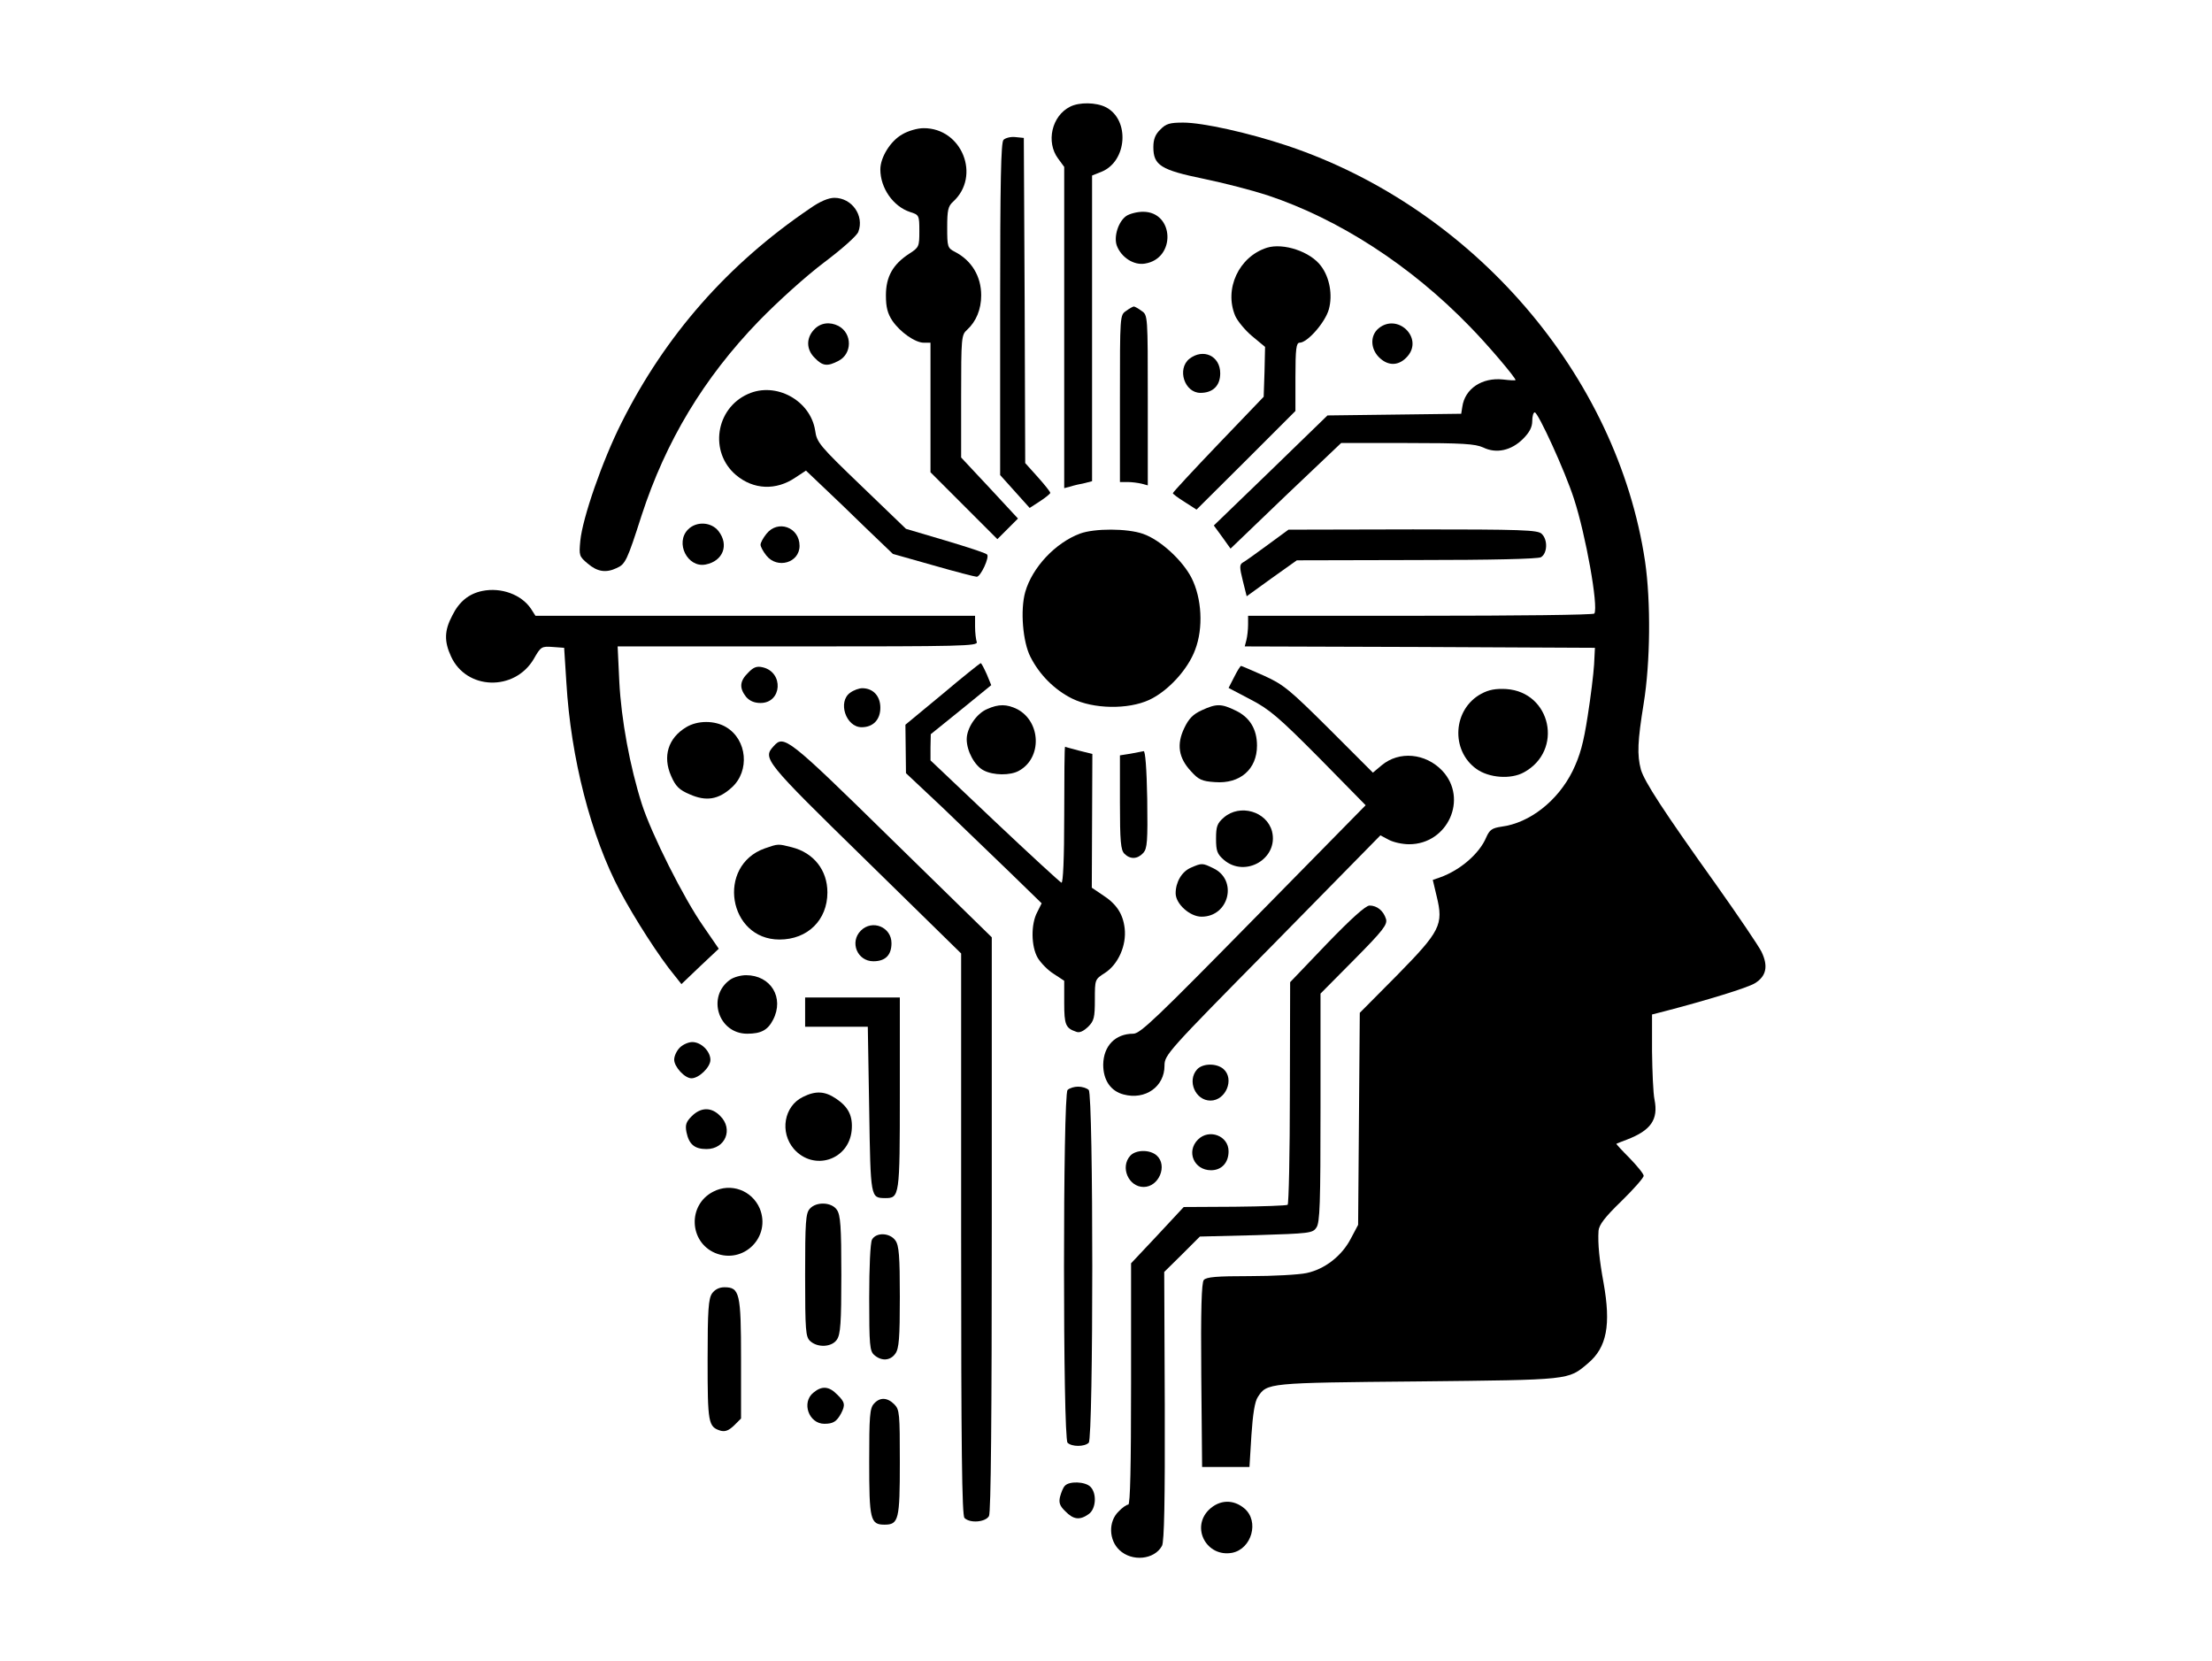 <?xml version="1.0" standalone="no"?>
<!DOCTYPE svg PUBLIC "-//W3C//DTD SVG 20010904//EN"
 "http://www.w3.org/TR/2001/REC-SVG-20010904/DTD/svg10.dtd">
<svg version="1.0" xmlns="http://www.w3.org/2000/svg"
 width="794pt" height="596pt" viewBox="0 0 794 596"
 preserveAspectRatio="xMidYMid meet">

<g transform="translate(0,596) scale(0.1,-0.1)"
fill="#000000" stroke="none">
<path d="M3841 5577 c-66 -33 -87 -127 -43 -186 l22 -30 0 -577 0 -576 23 6
c12 4 34 9 50 12 l27 7 0 548 0 549 35 14 c91 38 101 186 15 231 -35 18 -96
19 -129 2z"/>
<path d="M4165 5495 c-18 -17 -25 -35 -25 -63 0 -65 26 -82 182 -114 73 -15
176 -42 228 -59 255 -85 513 -251 726 -471 63 -64 164 -183 164 -192 0 -2 -20
-1 -45 2 -75 8 -137 -33 -146 -98 l-4 -25 -240 -3 -240 -3 -204 -198 -204
-197 30 -41 30 -42 198 190 199 189 238 0 c199 0 243 -3 272 -16 47 -23 101
-11 143 31 23 23 33 42 33 64 0 17 4 31 9 31 12 0 109 -211 141 -311 42 -129
88 -385 73 -411 -2 -5 -283 -8 -624 -8 l-619 0 0 -32 c0 -18 -3 -43 -6 -55
l-6 -23 628 -2 629 -3 -3 -60 c-2 -33 -12 -116 -23 -185 -15 -97 -27 -141 -54
-197 -53 -107 -154 -187 -256 -200 -33 -5 -42 -11 -54 -38 -24 -58 -93 -118
-166 -144 l-26 -9 14 -59 c25 -102 13 -125 -142 -283 l-134 -135 -3 -380 -3
-381 -26 -49 c-32 -62 -93 -110 -159 -124 -28 -6 -120 -11 -204 -11 -118 0
-156 -3 -165 -14 -8 -9 -11 -108 -9 -342 l3 -329 85 0 85 0 7 114 c5 75 12
121 23 137 33 51 34 51 575 56 550 6 538 4 610 65 68 57 83 138 56 289 -15 82
-21 139 -18 187 2 21 22 48 82 106 44 43 80 84 80 91 0 7 -23 35 -50 63 -28
28 -49 51 -48 52 2 1 19 8 38 15 86 33 113 72 99 143 -5 23 -8 101 -9 174 l0
132 43 11 c154 40 300 85 326 101 41 25 49 61 24 113 -11 22 -85 131 -163 241
-190 266 -257 369 -270 413 -14 53 -12 101 10 237 24 147 26 366 5 510 -100
668 -616 1268 -1284 1492 -138 46 -303 83 -374 83 -48 0 -62 -4 -82 -25z"/>
<path d="M3239 5478 c-43 -24 -79 -83 -79 -126 0 -67 46 -133 107 -153 32 -10
33 -12 33 -68 0 -56 -1 -59 -37 -82 -58 -38 -83 -82 -83 -149 0 -43 6 -65 23
-91 28 -41 82 -79 113 -79 l24 0 0 -233 0 -232 120 -120 120 -120 37 37 37 37
-102 110 -102 109 0 219 c0 211 1 221 21 239 33 30 51 74 51 124 0 68 -34 125
-94 156 -27 14 -28 18 -28 88 0 61 3 76 21 92 101 92 32 265 -106 264 -22 0
-56 -10 -76 -22z"/>
<path d="M3602 5458 c-9 -9 -12 -145 -12 -607 l0 -596 53 -59 53 -59 37 24
c20 13 37 27 37 30 0 4 -20 29 -45 57 l-45 50 -2 583 -3 584 -30 3 c-17 2 -36
-3 -43 -10z"/>
<path d="M2909 5213 c-297 -201 -521 -457 -678 -770 -69 -137 -140 -342 -148
-424 -5 -53 -4 -56 27 -82 34 -29 65 -34 103 -16 32 14 38 27 90 189 87 267
223 493 420 697 70 72 170 162 235 211 65 49 118 96 123 110 22 58 -23 122
-86 122 -21 0 -52 -13 -86 -37z"/>
<path d="M4043 5185 c-29 -20 -46 -75 -34 -107 16 -42 61 -71 101 -64 112 18
105 186 -7 186 -21 0 -48 -7 -60 -15z"/>
<path d="M4548 5071 c-101 -32 -155 -148 -114 -245 8 -18 35 -51 60 -72 l47
-39 -2 -89 -3 -90 -163 -170 c-90 -94 -163 -173 -163 -176 0 -3 19 -17 43 -32
l42 -27 178 177 177 177 0 122 c0 101 3 123 15 123 28 0 92 73 105 120 14 51
3 114 -28 155 -38 52 -135 84 -194 66z"/>
<path d="M4042 4844 c-22 -15 -22 -16 -22 -315 l0 -299 28 0 c15 0 37 -3 50
-6 l22 -6 0 305 c0 305 0 306 -22 321 -12 9 -25 16 -28 16 -3 0 -16 -7 -28
-16z"/>
<path d="M2922 4777 c-29 -31 -28 -72 3 -102 28 -29 45 -31 85 -10 49 25 50
98 0 125 -31 16 -65 12 -88 -13z"/>
<path d="M4949 4782 c-33 -27 -30 -78 6 -109 32 -28 69 -25 98 9 56 66 -36
155 -104 100z"/>
<path d="M4269 4672 c-45 -37 -17 -122 40 -122 45 0 71 26 71 70 0 63 -61 91
-111 52z"/>
<path d="M2685 4546 c-117 -52 -140 -209 -43 -291 63 -53 144 -56 213 -9 l38
25 61 -58 c34 -32 104 -99 156 -150 l95 -91 145 -41 c80 -23 150 -41 156 -41
14 0 47 71 37 80 -4 5 -72 27 -149 50 l-142 42 -160 154 c-151 145 -160 156
-166 199 -17 108 -141 176 -241 131z"/>
<path d="M2470 4060 c-48 -48 -2 -139 63 -126 62 12 85 70 46 120 -26 33 -79
36 -109 6z"/>
<path d="M2751 4044 c-12 -15 -21 -32 -21 -39 0 -7 9 -24 21 -39 39 -49 119
-26 119 35 0 67 -78 95 -119 43z"/>
<path d="M3877 4045 c-89 -33 -172 -122 -197 -210 -18 -64 -9 -179 19 -233 33
-65 87 -118 149 -149 77 -38 201 -40 277 -5 67 31 139 109 165 180 30 78 24
185 -13 258 -33 64 -113 137 -174 158 -57 20 -174 20 -226 1z"/>
<path d="M4550 4004 c-41 -30 -81 -59 -89 -63 -12 -7 -12 -17 0 -65 l14 -56
90 65 90 64 428 1 c276 0 435 4 448 10 23 13 26 62 3 84 -14 14 -69 16 -462
16 l-447 -1 -75 -55z"/>
<path d="M1731 3839 c-48 -10 -83 -38 -108 -89 -28 -53 -29 -92 -4 -146 55
-121 228 -126 297 -9 25 44 28 46 68 43 l41 -3 8 -125 c16 -271 88 -551 193
-749 51 -96 141 -237 197 -304 l23 -29 67 64 67 63 -55 80 c-71 101 -187 333
-221 439 -43 135 -74 303 -81 439 l-6 127 648 0 c586 0 647 1 641 16 -3 9 -6
33 -6 55 l0 39 -789 0 -789 0 -16 25 c-34 51 -107 78 -175 64z"/>
<path d="M3383 3469 l-133 -110 1 -87 1 -87 132 -124 c72 -69 181 -174 243
-234 l112 -109 -16 -32 c-23 -43 -22 -123 2 -164 11 -18 36 -44 57 -57 l38
-25 0 -79 c0 -79 5 -91 43 -104 12 -5 26 2 43 18 21 21 24 33 24 97 0 73 0 73
36 96 48 31 78 99 71 160 -6 52 -29 88 -81 121 l-37 25 1 240 1 240 -48 12
c-26 7 -49 13 -50 14 -2 0 -3 -111 -3 -246 0 -155 -4 -244 -10 -242 -5 2 -113
101 -240 221 l-230 218 0 47 1 47 109 88 108 88 -16 39 c-10 22 -19 40 -22 40
-3 -1 -65 -50 -137 -111z"/>
<path d="M2686 3546 c-31 -30 -33 -55 -8 -87 13 -15 30 -22 52 -22 77 0 84
110 8 128 -21 5 -33 1 -52 -19z"/>
<path d="M4430 3530 l-20 -39 78 -41 c68 -35 102 -64 247 -210 l167 -170 -403
-410 c-347 -353 -406 -410 -431 -410 -65 0 -107 -44 -108 -111 0 -56 27 -95
73 -107 78 -21 147 28 147 103 0 39 9 49 388 433 l387 394 30 -16 c17 -9 49
-16 73 -16 139 0 213 164 119 264 -60 63 -155 72 -218 19 l-31 -26 -156 156
c-142 141 -164 160 -235 192 -43 19 -80 35 -82 35 -3 0 -14 -18 -25 -40z"/>
<path d="M3052 3474 c-46 -32 -16 -124 41 -124 41 0 67 27 67 70 0 42 -26 70
-65 70 -11 0 -31 -7 -43 -16z"/>
<path d="M5317 3470 c-102 -55 -111 -203 -17 -270 45 -32 123 -38 170 -12 143
78 98 288 -63 299 -38 2 -62 -2 -90 -17z"/>
<path d="M3543 3415 c-38 -16 -73 -68 -73 -108 0 -43 29 -96 61 -112 34 -18
96 -19 127 -1 83 46 79 176 -7 221 -37 18 -66 19 -108 0z"/>
<path d="M4314 3411 c-31 -14 -47 -30 -63 -64 -28 -58 -21 -107 24 -155 27
-30 39 -36 86 -39 90 -7 151 46 151 131 0 59 -26 102 -77 126 -51 25 -69 25
-121 1z"/>
<path d="M2463 3350 c-65 -39 -85 -105 -54 -175 16 -37 29 -50 67 -66 59 -26
103 -19 151 25 65 59 55 171 -20 216 -41 25 -103 25 -144 0z"/>
<path d="M2777 3282 c-40 -44 -34 -52 328 -406 l345 -338 0 -1007 c0 -770 3
-1010 12 -1019 20 -20 76 -15 88 7 7 13 10 358 10 1049 l0 1028 -360 352
c-374 367 -386 375 -423 334z"/>
<path d="M4105 3264 c-5 -1 -27 -5 -47 -9 l-38 -6 0 -169 c0 -140 3 -171 16
-184 21 -21 47 -20 68 3 14 16 16 41 14 193 -2 110 -7 174 -13 172z"/>
<path d="M4393 3026 c-24 -21 -28 -32 -28 -76 0 -44 4 -55 28 -76 77 -66 197
5 173 102 -19 72 -115 100 -173 50z"/>
<path d="M2745 2915 c-174 -62 -131 -327 53 -327 101 0 172 70 172 169 0 80
-49 142 -127 162 -51 13 -49 13 -98 -4z"/>
<path d="M4275 2846 c-33 -14 -55 -52 -55 -92 0 -38 51 -84 93 -84 99 0 131
132 42 174 -39 19 -41 19 -80 2z"/>
<path d="M4763 2573 l-132 -138 -1 -397 c0 -218 -4 -399 -8 -402 -5 -3 -90 -6
-190 -7 l-183 -1 -94 -101 -95 -101 0 -433 c0 -295 -3 -433 -10 -433 -6 0 -22
-11 -35 -25 -37 -36 -35 -102 3 -138 45 -43 126 -35 153 15 8 14 11 161 10
502 l-2 481 64 63 64 64 202 5 c190 6 203 7 216 27 13 17 15 88 15 430 l0 410
121 122 c104 105 120 126 114 146 -9 29 -32 48 -59 48 -14 0 -67 -48 -153
-137z"/>
<path d="M3090 2620 c-41 -41 -13 -110 45 -110 43 0 65 22 65 65 0 58 -69 86
-110 45z"/>
<path d="M2621 2444 c-85 -60 -43 -194 61 -194 50 0 74 13 93 50 41 79 -8 160
-97 160 -19 0 -44 -7 -57 -16z"/>
<path d="M2890 2328 l0 -53 112 0 113 0 5 -298 c5 -319 5 -316 57 -317 52 0
53 4 53 376 l0 344 -170 0 -170 0 0 -52z"/>
<path d="M2440 2200 c-11 -11 -20 -30 -20 -43 0 -26 38 -67 62 -67 27 0 68 40
68 66 0 31 -33 64 -65 64 -14 0 -34 -9 -45 -20z"/>
<path d="M4297 2122 c-37 -41 -6 -112 48 -112 55 0 87 77 47 113 -25 22 -75
21 -95 -1z"/>
<path d="M3832 2048 c-17 -17 -17 -1249 0 -1266 15 -15 61 -15 76 0 17 17 17
1249 0 1266 -7 7 -24 12 -38 12 -14 0 -31 -5 -38 -12z"/>
<path d="M2882 2023 c-68 -33 -84 -127 -32 -187 71 -80 196 -40 207 66 5 52
-11 85 -56 115 -40 27 -73 29 -119 6z"/>
<path d="M2483 1954 c-20 -20 -24 -31 -19 -57 9 -44 29 -61 72 -61 68 0 97 72
49 119 -31 32 -69 32 -102 -1z"/>
<path d="M4300 1870 c-43 -43 -14 -110 47 -110 38 0 63 27 63 68 0 56 -70 82
-110 42z"/>
<path d="M4057 1812 c-37 -41 -6 -112 48 -112 55 0 87 77 47 113 -25 22 -75
21 -95 -1z"/>
<path d="M2560 1683 c-92 -47 -87 -180 7 -220 102 -42 202 58 160 160 -28 65
-104 93 -167 60z"/>
<path d="M2907 1622 c-15 -16 -17 -48 -17 -239 0 -200 2 -221 18 -236 27 -25
78 -22 96 5 13 19 16 59 16 233 0 174 -3 214 -16 233 -19 28 -74 30 -97 4z"/>
<path d="M3130 1511 c-6 -12 -10 -98 -10 -209 0 -170 2 -191 18 -205 26 -23
58 -21 76 5 13 18 16 56 16 203 0 147 -3 185 -16 203 -20 28 -69 30 -84 3z"/>
<path d="M2556 1318 c-13 -19 -16 -59 -16 -238 0 -228 2 -241 47 -255 17 -4
29 1 48 19 l25 25 0 213 c0 238 -5 258 -60 258 -18 0 -34 -8 -44 -22z"/>
<path d="M2920 962 c-44 -35 -17 -112 39 -112 32 0 44 8 60 37 16 31 14 41
-14 68 -29 30 -55 32 -85 7z"/>
<path d="M3137 922 c-15 -16 -17 -46 -17 -208 0 -208 4 -226 55 -226 51 0 55
18 55 224 0 175 -1 189 -20 208 -25 25 -52 26 -73 2z"/>
<path d="M3822 627 c-6 -6 -13 -24 -17 -39 -5 -21 -1 -33 19 -52 29 -30 52
-33 84 -10 26 18 30 74 6 98 -19 19 -77 21 -92 3z"/>
<path d="M4339 541 c-65 -65 -7 -171 84 -154 70 14 98 113 44 159 -40 34 -90
32 -128 -5z"/>
</g>
</svg>
